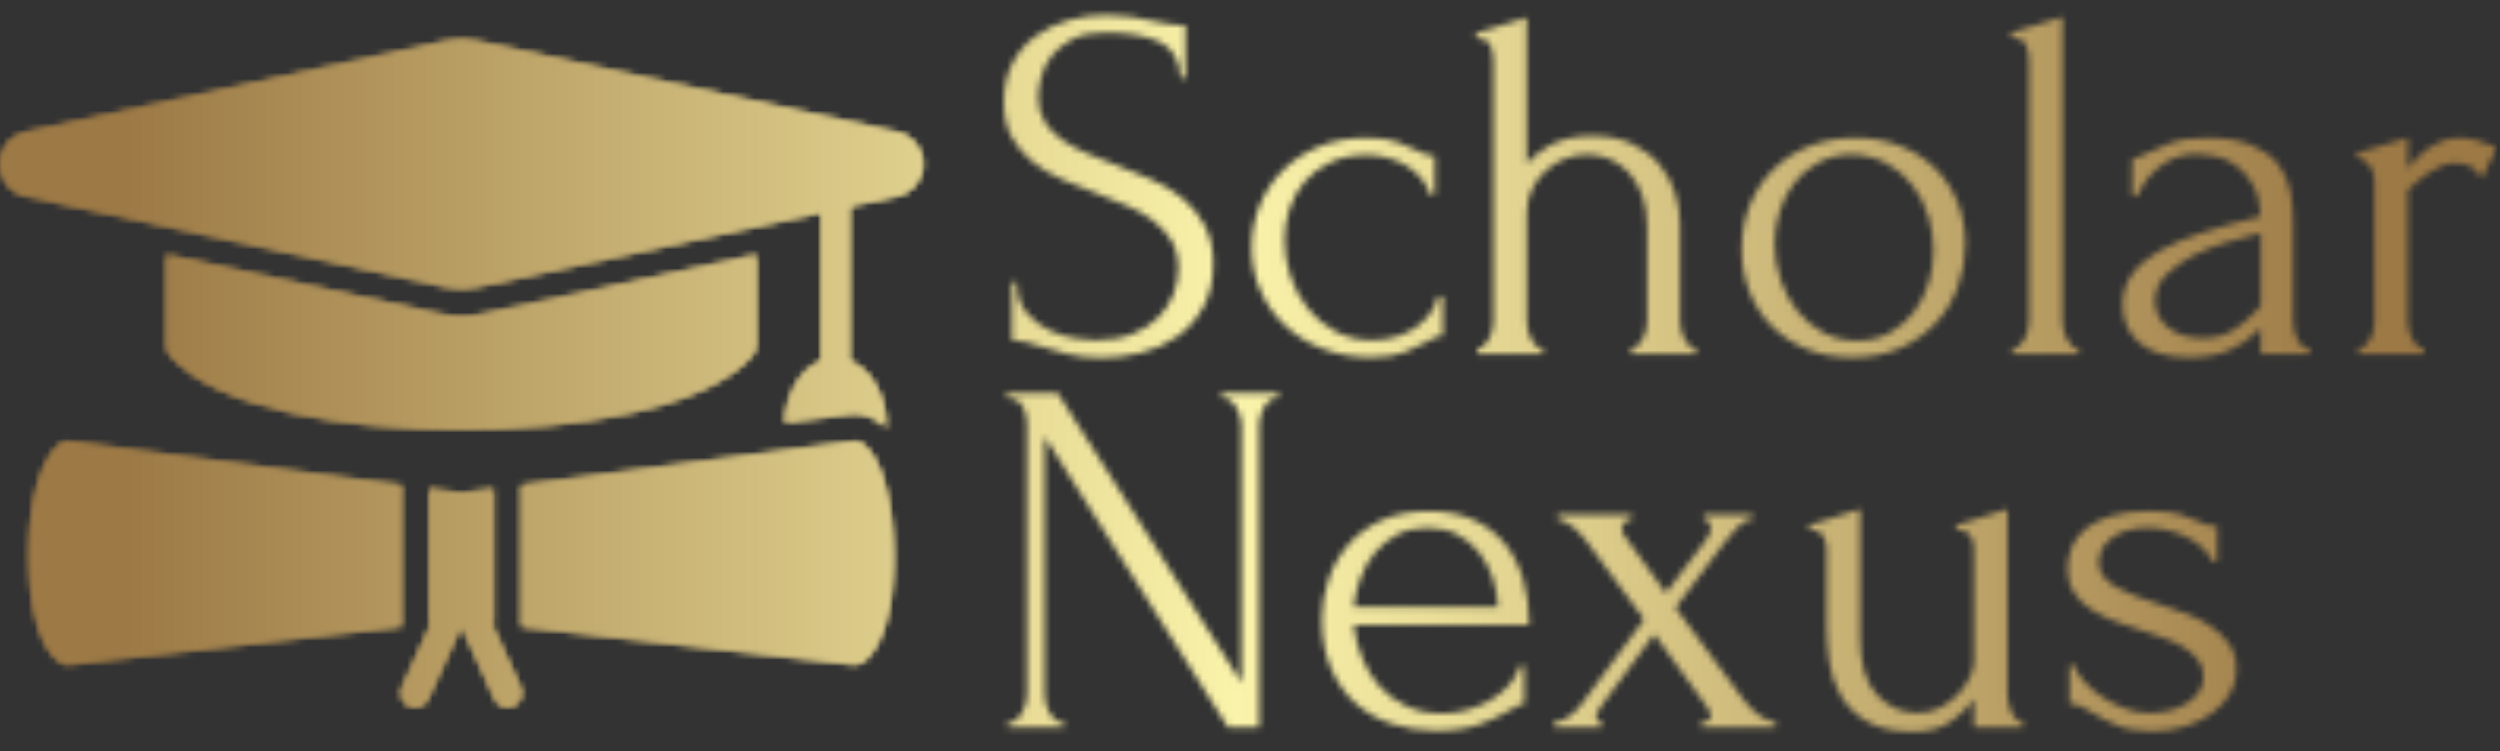 <svg xmlns="http://www.w3.org/2000/svg" version="1.1" xmlns:xlink="http://www.w3.org/1999/xlink" xmlns:svgjs="http://svgjs.dev/svgjs" width="2000" height="601" viewBox="0 0 2000 601"><rect x="0" y="0" width="2000" height="601" fill="#333333" stroke="none"/><g transform="matrix(1,0,0,1,-1.212,-1.864)"><svg viewBox="0 0 396 119" data-background-color="#113826" preserveAspectRatio="xMidYMid meet" height="601" width="2000" xmlns="http://www.w3.org/2000/svg" xmlns:xlink="http://www.w3.org/1999/xlink"><g id="tight-bounds" transform="matrix(1,0,0,1,0.24,0.369)"><svg viewBox="0 0 395.52 118.262" height="118.262" width="395.52"><g><svg viewBox="0 0 661.397 197.76" height="118.262" width="395.52"><g transform="matrix(1,0,0,1,265.877,0)"><svg viewBox="0 0 395.52 197.76" height="197.76" width="395.52"><g id="textblocktransform"><svg viewBox="0 0 395.52 197.76" height="197.76" width="395.52" id="textblock"><g><svg viewBox="0 0 395.52 197.76" height="197.76" width="395.52"><g transform="matrix(1,0,0,1,0,0)"><svg width="395.52" viewBox="1.8 -33.5 147.6 70.85" height="197.76" data-palette-color="url(#2df98378-b253-417b-877a-26c025caf901)"><svg></svg><svg></svg><g class="wordmark-text-0" data-fill-palette-color="primary" id="text-0"></g></svg></g></svg></g></svg></g></svg></g><g transform="matrix(1,0,0,1,0,10.477)"><svg viewBox="0 0 244.431 176.806" height="176.806" width="244.431"><g><svg xmlns="http://www.w3.org/2000/svg" xmlns:xlink="http://www.w3.org/1999/xlink" version="1.1" x="0" y="0" viewBox="1.09 10.195 65.82 47.61" enable-background="new 0 0 68 68" xml:space="preserve" height="176.806" width="244.431" class="icon-icon-0" data-fill-palette-color="accent" id="icon-0"></svg></g></svg></g></svg></g><defs></defs><mask id="5a6dc74b-1170-4a07-a9cc-f2def24f83ee"><g id="SvgjsG2146"><svg viewBox="0 0 395.52 118.262" height="118.262" width="395.52"><g><svg viewBox="0 0 661.397 197.76" height="118.262" width="395.52"><g transform="matrix(1,0,0,1,265.877,0)"><svg viewBox="0 0 395.52 197.76" height="197.76" width="395.52"><g id="SvgjsG2145"><svg viewBox="0 0 395.52 197.76" height="197.76" width="395.52" id="SvgjsSvg2144"><g><svg viewBox="0 0 395.52 197.76" height="197.76" width="395.52"><g transform="matrix(1,0,0,1,0,0)"><svg width="395.52" viewBox="1.8 -33.5 147.6 70.85" height="197.76" data-palette-color="url(#2df98378-b253-417b-877a-26c025caf901)"><svg></svg><svg></svg><g class="wordmark-text-0" data-fill-palette-color="primary" id="SvgjsG2143"><path d="M22.5-8.85v0c0 1.667-0.333 3.09-1 4.27-0.667 1.187-1.523 2.147-2.57 2.88-1.053 0.733-2.237 1.267-3.55 1.6-1.32 0.333-2.63 0.5-3.93 0.5v0c-1.333 0-2.483-0.133-3.45-0.4-0.967-0.267-1.85-0.517-2.65-0.75v0c-0.533-0.167-1.017-0.31-1.45-0.43-0.433-0.113-0.867-0.17-1.3-0.17v0-5.7h0.5c0 1.267 0.327 2.273 0.98 3.02 0.647 0.753 1.403 1.33 2.27 1.73 0.867 0.4 1.733 0.657 2.6 0.77 0.867 0.12 1.5 0.18 1.9 0.18v0c1.433 0 2.667-0.21 3.7-0.63 1.033-0.413 1.883-0.963 2.55-1.65 0.667-0.68 1.157-1.437 1.47-2.27 0.32-0.833 0.48-1.683 0.48-2.55v0c0-1.1-0.233-2.027-0.7-2.78-0.467-0.747-1.073-1.403-1.82-1.97-0.753-0.567-1.613-1.05-2.58-1.45-0.967-0.4-1.95-0.8-2.95-1.2v0c-1.133-0.433-2.25-0.883-3.35-1.35-1.1-0.467-2.083-1.043-2.95-1.73-0.867-0.68-1.567-1.497-2.1-2.45-0.533-0.947-0.8-2.12-0.8-3.52v0c0-1.467 0.283-2.743 0.85-3.83 0.567-1.08 1.327-1.97 2.28-2.67 0.947-0.7 2.03-1.227 3.25-1.58 1.213-0.347 2.453-0.52 3.72-0.52v0c0.867 0 1.683 0.057 2.45 0.17 0.767 0.12 1.5 0.263 2.2 0.43v0c0.567 0.133 1.117 0.24 1.65 0.32 0.533 0.087 1.05 0.13 1.55 0.13v0 5.15h-0.5c-0.067-1.733-0.75-2.91-2.05-3.53-1.3-0.613-3.1-0.92-5.4-0.92v0c-1.333 0-2.423 0.223-3.27 0.67-0.853 0.453-1.53 1.003-2.03 1.65-0.5 0.653-0.84 1.353-1.02 2.1-0.187 0.753-0.28 1.413-0.28 1.98v0c0 0.933 0.21 1.733 0.63 2.4 0.413 0.667 0.97 1.25 1.67 1.75 0.7 0.5 1.51 0.95 2.43 1.35 0.913 0.4 1.87 0.783 2.87 1.15v0c1.133 0.433 2.283 0.9 3.45 1.4 1.167 0.5 2.21 1.117 3.13 1.85 0.913 0.733 1.663 1.633 2.25 2.7 0.58 1.067 0.87 2.367 0.87 3.9zM45.2-5.7v3.9c-0.267 0-0.517 0.057-0.75 0.17-0.233 0.12-0.5 0.263-0.8 0.43v0c-0.567 0.333-1.283 0.673-2.15 1.02-0.867 0.353-2 0.53-3.4 0.53v0c-1.7 0-3.273-0.277-4.72-0.83-1.453-0.547-2.703-1.313-3.75-2.3-1.053-0.98-1.87-2.13-2.45-3.45-0.587-1.313-0.88-2.737-0.88-4.27v0c0-1.433 0.257-2.8 0.77-4.1 0.52-1.3 1.263-2.45 2.23-3.45 0.967-1 2.16-1.8 3.58-2.4 1.413-0.6 3.02-0.9 4.82-0.9v0c1.233 0 2.233 0.14 3 0.42 0.767 0.287 1.417 0.563 1.95 0.83v0c0.3 0.167 0.593 0.3 0.88 0.4 0.28 0.1 0.57 0.15 0.87 0.15v0 3.8h-0.5c-0.167-0.633-0.467-1.193-0.9-1.68-0.433-0.48-0.933-0.887-1.5-1.22-0.567-0.333-1.183-0.583-1.85-0.75-0.667-0.167-1.317-0.25-1.95-0.25v0c-1.367 0-2.567 0.24-3.6 0.72-1.033 0.487-1.883 1.12-2.55 1.9-0.667 0.787-1.167 1.68-1.5 2.68-0.333 1-0.5 2.033-0.5 3.1v0c0 1.233 0.2 2.44 0.6 3.62 0.4 1.187 0.977 2.247 1.73 3.18 0.747 0.933 1.653 1.683 2.72 2.25 1.067 0.567 2.267 0.85 3.6 0.85v0c0.933 0 1.793-0.133 2.58-0.4 0.78-0.267 1.447-0.617 2-1.05 0.547-0.433 0.987-0.91 1.32-1.43 0.333-0.513 0.533-1.003 0.6-1.47v0zM68.65-12.9v9.65c0 0.267 0.033 0.557 0.1 0.87 0.067 0.32 0.177 0.613 0.33 0.88 0.147 0.267 0.313 0.5 0.5 0.7 0.18 0.2 0.403 0.3 0.67 0.3v0 0.5h-6.45v-0.5c0.233 0 0.45-0.1 0.65-0.3 0.2-0.2 0.373-0.433 0.52-0.7 0.153-0.267 0.263-0.56 0.33-0.88 0.067-0.313 0.1-0.603 0.1-0.87v0-9.3c0-1.2-0.167-2.25-0.5-3.15-0.333-0.9-0.783-1.65-1.35-2.25-0.567-0.6-1.207-1.043-1.92-1.33-0.72-0.28-1.447-0.42-2.18-0.42v0c-0.733 0-1.46 0.14-2.18 0.42-0.713 0.287-1.343 0.68-1.89 1.18-0.553 0.5-1.007 1.107-1.36 1.82-0.347 0.72-0.52 1.513-0.52 2.38v0 10.65c0 0.267 0.033 0.557 0.1 0.87 0.067 0.32 0.173 0.613 0.32 0.88 0.153 0.267 0.32 0.5 0.5 0.7 0.187 0.2 0.413 0.3 0.68 0.3v0 0.5h-6.5v-0.5c0.233 0 0.45-0.1 0.65-0.3 0.2-0.2 0.373-0.433 0.52-0.7 0.153-0.267 0.263-0.56 0.33-0.88 0.067-0.313 0.1-0.603 0.1-0.87v0-25.55c0-0.567-0.083-1.1-0.25-1.6-0.167-0.5-0.65-0.767-1.45-0.8v0-0.5l5-1.55v14.45c0.233-0.267 0.533-0.56 0.9-0.88 0.367-0.313 0.807-0.613 1.32-0.9 0.52-0.28 1.12-0.513 1.8-0.7 0.687-0.18 1.497-0.27 2.43-0.27v0c1.567 0 2.9 0.267 4 0.8 1.1 0.533 2 1.223 2.7 2.07 0.7 0.853 1.207 1.787 1.52 2.8 0.32 1.02 0.48 2.013 0.48 2.98zM85.65 0.35v0c-1.667 0-3.167-0.277-4.5-0.83-1.333-0.547-2.473-1.297-3.42-2.25-0.953-0.947-1.687-2.07-2.2-3.37-0.52-1.3-0.78-2.717-0.78-4.25v0c0-1.633 0.283-3.127 0.85-4.48 0.567-1.347 1.35-2.503 2.35-3.47 1-0.967 2.183-1.717 3.55-2.25 1.367-0.533 2.85-0.8 4.45-0.8v0c1.6 0 3.067 0.257 4.4 0.77 1.333 0.52 2.483 1.247 3.45 2.18 0.967 0.933 1.717 2.04 2.25 3.32 0.533 1.287 0.8 2.697 0.8 4.23v0c0 1.433-0.24 2.823-0.72 4.17-0.487 1.353-1.203 2.547-2.15 3.58-0.953 1.033-2.12 1.867-3.5 2.5-1.387 0.633-2.997 0.95-4.83 0.95zM85.35-19.7v0c-1.2 0.067-2.257 0.36-3.17 0.88-0.92 0.513-1.687 1.18-2.3 2-0.62 0.813-1.087 1.737-1.4 2.77-0.32 1.033-0.48 2.083-0.48 3.15v0c0 1.233 0.193 2.423 0.58 3.57 0.38 1.153 0.93 2.18 1.65 3.08 0.713 0.9 1.57 1.617 2.57 2.15 1 0.533 2.117 0.8 3.35 0.8v0c1.233 0 2.327-0.267 3.28-0.8 0.947-0.533 1.737-1.223 2.37-2.07 0.633-0.853 1.11-1.813 1.43-2.88 0.313-1.067 0.47-2.133 0.47-3.2v0c0-1.1-0.167-2.21-0.5-3.33-0.333-1.113-0.85-2.13-1.55-3.05-0.7-0.913-1.573-1.653-2.62-2.22-1.053-0.567-2.28-0.85-3.68-0.85zM108.05 0h-6.55v-0.5c0.267 0 0.5-0.1 0.7-0.3 0.2-0.2 0.377-0.433 0.53-0.7 0.147-0.267 0.253-0.56 0.32-0.88 0.067-0.313 0.1-0.603 0.1-0.87v0-25.6c0-0.567-0.083-1.1-0.25-1.6-0.167-0.5-0.667-0.767-1.5-0.8v0-0.5l5.05-1.55v30.05c0 0.267 0.033 0.557 0.1 0.87 0.067 0.32 0.177 0.613 0.33 0.88 0.147 0.267 0.313 0.5 0.5 0.7 0.18 0.2 0.403 0.3 0.67 0.3v0zM130.9 0h-4.85v-2.55l-0.25 0.25c-0.833 0.833-1.79 1.483-2.87 1.95-1.087 0.467-2.397 0.7-3.93 0.7v0c-1.167 0-2.167-0.133-3-0.4-0.833-0.267-1.517-0.643-2.05-1.13-0.533-0.48-0.923-1.037-1.17-1.67-0.253-0.633-0.38-1.3-0.38-2v0c0-1.133 0.31-2.133 0.93-3 0.613-0.867 1.503-1.633 2.67-2.3 1.167-0.667 2.593-1.277 4.28-1.83 1.68-0.547 3.603-1.087 5.77-1.62v0c-0.067-1.3-0.333-2.35-0.8-3.15-0.467-0.8-1.017-1.427-1.65-1.88-0.633-0.447-1.3-0.747-2-0.9-0.7-0.147-1.3-0.22-1.8-0.22v0c-0.867 0-1.623 0.133-2.27 0.4-0.653 0.267-1.22 0.61-1.7 1.03-0.487 0.413-0.897 0.86-1.23 1.34-0.333 0.487-0.6 0.947-0.8 1.38v0h-0.45v-3.65c0.267-0.033 0.517-0.117 0.75-0.25 0.233-0.133 0.517-0.267 0.85-0.4v0c0.5-0.2 1.183-0.493 2.05-0.88 0.867-0.38 2.083-0.57 3.65-0.57v0c1.833 0 3.317 0.233 4.45 0.7 1.133 0.467 2.01 1.083 2.63 1.85 0.613 0.767 1.02 1.64 1.22 2.62 0.2 0.987 0.3 1.997 0.3 3.03v0 9.9c0 0.667 0.15 1.29 0.45 1.87 0.3 0.587 0.7 0.88 1.2 0.88v0zM125.5-4.15l0.55-0.6v-7.15l-0.5 0.1c-0.8 0.2-1.773 0.467-2.92 0.8-1.153 0.333-2.247 0.767-3.28 1.3-1.033 0.533-1.917 1.167-2.65 1.9-0.733 0.733-1.1 1.583-1.1 2.55v0c0 1.067 0.433 1.95 1.3 2.65 0.867 0.7 2 1.05 3.4 1.05v0c1.1 0 2.067-0.24 2.9-0.72 0.833-0.487 1.6-1.113 2.3-1.88zM149.4-20.4l-1.5 3.05c-0.4-0.667-0.817-1.083-1.25-1.25-0.433-0.167-0.933-0.25-1.5-0.25v0c-0.367 0-0.757 0.083-1.17 0.25-0.42 0.167-0.83 0.383-1.23 0.65-0.4 0.267-0.79 0.56-1.17 0.88-0.387 0.313-0.713 0.603-0.98 0.87v0 13c0 0.267 0.033 0.55 0.1 0.85 0.067 0.3 0.177 0.59 0.33 0.87 0.147 0.287 0.313 0.52 0.5 0.7 0.18 0.187 0.403 0.28 0.67 0.28v0 0.5h-6.5v-0.5c0.233 0 0.45-0.093 0.65-0.28 0.2-0.18 0.377-0.413 0.53-0.7 0.147-0.28 0.253-0.57 0.32-0.87 0.067-0.3 0.1-0.583 0.1-0.85v0-13.95c0-0.467-0.15-0.933-0.45-1.4-0.3-0.467-0.733-0.767-1.3-0.9v0-0.4l5.05-1.5v3c0.3-0.367 0.617-0.727 0.95-1.08 0.333-0.347 0.71-0.663 1.13-0.95 0.413-0.28 0.87-0.513 1.37-0.7 0.5-0.18 1.083-0.27 1.75-0.27v0c0.467 0 1.067 0.1 1.8 0.3 0.733 0.2 1.333 0.417 1.8 0.65z" fill="white" fill-rule="nonzero" stroke="none" stroke-width="1" stroke-linecap="butt" stroke-linejoin="miter" stroke-miterlimit="10" stroke-dasharray="" stroke-dashoffset="0" font-family="none" font-weight="none" font-size="none" text-anchor="none" style="mix-blend-mode: normal" opacity="1"></path><path transform="translate(0,36.9)" d="M7.5-0.5v0h0.25v0.5h-5.55v-0.5h0.25c0.233 0 0.46-0.1 0.68-0.3 0.213-0.2 0.387-0.433 0.52-0.7 0.133-0.267 0.243-0.56 0.33-0.88 0.08-0.313 0.12-0.603 0.12-0.87v0-26.65c0-0.233-0.023-0.5-0.07-0.8-0.053-0.3-0.147-0.583-0.28-0.85-0.133-0.267-0.317-0.493-0.55-0.68-0.233-0.18-0.517-0.27-0.85-0.27v0h-0.25v-0.5h5.05l18.15 28.6v-25.5c0-0.233-0.04-0.5-0.12-0.8-0.087-0.3-0.203-0.583-0.35-0.85-0.153-0.267-0.33-0.493-0.53-0.68-0.2-0.18-0.433-0.27-0.7-0.27v0h-0.25v-0.5h5.6v0.5h-0.25c-0.267 0-0.5 0.09-0.7 0.27-0.2 0.187-0.373 0.413-0.52 0.68-0.153 0.267-0.263 0.55-0.33 0.85-0.067 0.3-0.1 0.567-0.1 0.8v0 29.9h-3.1l-18.1-28.7v25.45c0 0.267 0.033 0.557 0.1 0.87 0.067 0.32 0.177 0.613 0.33 0.88 0.147 0.267 0.32 0.5 0.52 0.7 0.2 0.2 0.433 0.3 0.7 0.3zM53.75-10.1h-17.35c0.133 1.167 0.417 2.273 0.85 3.32 0.433 1.053 1.01 1.98 1.73 2.78 0.713 0.8 1.587 1.44 2.62 1.92 1.033 0.487 2.233 0.73 3.6 0.73v0c0.733 0 1.51-0.11 2.33-0.33 0.813-0.213 1.57-0.52 2.27-0.92 0.7-0.4 1.327-0.893 1.88-1.48 0.547-0.58 0.92-1.237 1.12-1.97v0h0.45v3.75c-0.2 0-0.423 0.067-0.67 0.2-0.253 0.133-0.547 0.3-0.88 0.5v0c-0.667 0.4-1.567 0.823-2.7 1.27-1.133 0.453-2.633 0.68-4.5 0.68v0c-1.5 0-2.923-0.217-4.27-0.65-1.353-0.433-2.547-1.1-3.58-2-1.033-0.9-1.857-2.05-2.47-3.45-0.62-1.4-0.93-3.067-0.93-5v0c0-1.233 0.21-2.483 0.63-3.75 0.413-1.267 1.047-2.41 1.9-3.43 0.847-1.013 1.937-1.837 3.27-2.47 1.333-0.633 2.933-0.95 4.8-0.95v0c1.667 0 3.127 0.283 4.38 0.85 1.247 0.567 2.28 1.35 3.1 2.35 0.813 1 1.42 2.183 1.82 3.55 0.4 1.367 0.6 2.867 0.6 4.5zM43.65-19.7v0c-1.167 0-2.173 0.233-3.02 0.7-0.853 0.467-1.58 1.067-2.18 1.8-0.6 0.733-1.067 1.567-1.4 2.5-0.333 0.933-0.55 1.867-0.65 2.8v0h14.25c-0.033-0.967-0.207-1.917-0.52-2.85-0.32-0.933-0.763-1.767-1.33-2.5-0.567-0.733-1.283-1.327-2.15-1.78-0.867-0.447-1.867-0.67-3-0.67zM70.75 0v-0.5c0.633 0 0.95-0.233 0.95-0.7v0c0-0.167-0.2-0.533-0.6-1.1v0l-5-6.9-5.2 7.05c-0.1 0.133-0.217 0.317-0.35 0.55-0.133 0.233-0.2 0.433-0.2 0.6v0c0 0.333 0.183 0.5 0.55 0.5v0 0.5h-4.7v-0.5c0.467 0 0.967-0.19 1.5-0.57 0.533-0.387 0.983-0.847 1.35-1.38v0l6.05-8.2-5.6-7.6c-0.167-0.2-0.357-0.433-0.57-0.7-0.22-0.267-0.47-0.517-0.75-0.75-0.287-0.233-0.57-0.427-0.85-0.58-0.287-0.147-0.547-0.22-0.78-0.22v0-0.5h7.3v0.5c-0.2 0-0.407 0.067-0.62 0.2-0.22 0.133-0.33 0.383-0.33 0.75v0c0 0.233 0.1 0.467 0.3 0.7v0l4.05 5.6 3.85-5.1c0.267-0.333 0.433-0.6 0.5-0.8 0.067-0.2 0.1-0.383 0.1-0.55v0c0-0.2-0.057-0.383-0.17-0.55-0.12-0.167-0.297-0.25-0.53-0.25v0-0.5h4.8v0.5c-0.533 0-1.033 0.257-1.5 0.77-0.467 0.52-0.883 1.013-1.25 1.48v0l-4.85 6.45 6.7 9.05c0.433 0.6 0.95 1.123 1.55 1.57 0.6 0.453 1.15 0.68 1.65 0.68v0 0.5zM101-21.55v18.3c0 0.233 0.033 0.507 0.1 0.82 0.067 0.32 0.16 0.62 0.28 0.9 0.113 0.287 0.27 0.53 0.47 0.73 0.2 0.2 0.433 0.3 0.7 0.3v0 0.5h-4.85v-2.75c-0.5 0.733-1.233 1.45-2.2 2.15-0.967 0.7-2.217 1.05-3.75 1.05v0c-1.933 0-3.467-0.333-4.6-1-1.133-0.667-2-1.517-2.6-2.55-0.6-1.033-0.983-2.16-1.15-3.38-0.167-1.213-0.25-2.353-0.25-3.42v0-7.15c0-0.3-0.007-0.593-0.02-0.88-0.02-0.28-0.09-0.537-0.21-0.77-0.113-0.233-0.287-0.427-0.52-0.58-0.233-0.147-0.567-0.22-1-0.22v0-0.45l5.05-1.6v12.75c0 2.533 0.55 4.4 1.65 5.6 1.1 1.2 2.45 1.8 4.05 1.8v0c0.867 0 1.643-0.193 2.33-0.58 0.68-0.38 1.263-0.837 1.75-1.37 0.48-0.533 0.847-1.083 1.1-1.65 0.247-0.567 0.37-1.033 0.37-1.4v0-10.65c0-0.3-0.007-0.593-0.02-0.88-0.02-0.28-0.087-0.537-0.2-0.77-0.12-0.233-0.297-0.427-0.53-0.58-0.233-0.147-0.567-0.22-1-0.22v0-0.45zM123.65-5.7v0c0 0.867-0.217 1.667-0.65 2.4-0.433 0.733-1.023 1.373-1.77 1.92-0.753 0.553-1.63 0.987-2.63 1.3-1 0.32-2.083 0.48-3.25 0.48v0c-1.433 0-2.6-0.193-3.5-0.58-0.9-0.38-1.667-0.77-2.3-1.17v0c-0.433-0.267-0.833-0.49-1.2-0.67-0.367-0.187-0.767-0.28-1.2-0.28v0-3.8h0.5c0.1 0.467 0.393 0.973 0.88 1.52 0.48 0.553 1.063 1.063 1.75 1.53 0.68 0.467 1.43 0.857 2.25 1.17 0.813 0.32 1.637 0.48 2.47 0.48v0c0.6 0 1.217-0.067 1.85-0.2 0.633-0.133 1.21-0.35 1.73-0.65 0.513-0.3 0.947-0.677 1.3-1.13 0.347-0.447 0.52-0.987 0.52-1.62v0c0-0.633-0.183-1.183-0.55-1.65-0.367-0.467-0.833-0.877-1.4-1.23-0.567-0.347-1.217-0.653-1.95-0.92-0.733-0.267-1.467-0.517-2.2-0.75v0c-0.867-0.267-1.74-0.567-2.62-0.9-0.887-0.333-1.68-0.727-2.38-1.18-0.7-0.447-1.267-0.997-1.7-1.65-0.433-0.647-0.65-1.42-0.65-2.32v0c0-0.767 0.143-1.5 0.43-2.2 0.28-0.7 0.747-1.31 1.4-1.83 0.647-0.513 1.487-0.93 2.52-1.25 1.033-0.313 2.283-0.47 3.75-0.47v0c1.3 0 2.31 0.107 3.03 0.32 0.713 0.22 1.303 0.447 1.77 0.68v0c0.3 0.167 0.6 0.29 0.9 0.37 0.3 0.087 0.633 0.13 1 0.13v0 3.5h-0.4c-0.6-1.1-1.517-1.933-2.75-2.5-1.233-0.567-2.5-0.85-3.8-0.85v0c-0.833 0-1.55 0.107-2.15 0.32-0.6 0.22-1.09 0.49-1.47 0.81-0.387 0.313-0.67 0.67-0.85 1.07-0.187 0.4-0.28 0.8-0.28 1.2v0c0 0.567 0.16 1.05 0.48 1.45 0.313 0.4 0.747 0.75 1.3 1.05 0.547 0.3 1.163 0.583 1.85 0.85 0.68 0.267 1.403 0.517 2.17 0.75v0c0.933 0.3 1.867 0.623 2.8 0.97 0.933 0.353 1.767 0.78 2.5 1.28 0.733 0.5 1.333 1.09 1.8 1.77 0.467 0.687 0.7 1.513 0.7 2.48z" fill="white" fill-rule="nonzero" stroke="none" stroke-width="1" stroke-linecap="butt" stroke-linejoin="miter" stroke-miterlimit="10" stroke-dasharray="" stroke-dashoffset="0" font-family="none" font-weight="none" font-size="none" text-anchor="none" style="mix-blend-mode: normal" opacity="1"></path></g></svg></g></svg></g></svg></g></svg></g><g transform="matrix(1,0,0,1,0,10.477)"><svg viewBox="0 0 244.431 176.806" height="176.806" width="244.431"><g><svg xmlns="http://www.w3.org/2000/svg" xmlns:xlink="http://www.w3.org/1999/xlink" version="1.1" x="0" y="0" viewBox="1.09 10.195 65.82 47.61" enable-background="new 0 0 68 68" xml:space="preserve" height="176.806" width="244.431" class="icon-icon-0" data-fill-palette-color="accent" id="SvgjsSvg2142"><g fill="black"><g fill="black"><path d="M55.02 25.564V32.024C55.02 32.254 54.93 32.484 54.78 32.664 51.46 36.604 41.87 38.004 34 38.004 26.12 38.004 16.53 36.604 13.2 32.664 13.05 32.484 12.97 32.254 12.97 32.024V25.564L32.49 29.784C32.95 29.904 33.44 29.954 34 29.954 34.54 29.954 35.05 29.904 35.47 29.794z" fill="black"></path></g><path d="M66.91 19.074C66.91 20.194 66.17 21.104 65.08 21.344L61.68 22.084V33.124C63.2 33.704 64.29 35.594 64.3 37.894L64.06 37.654C63.5 37.154 62.79 36.874 62.05 36.874 61.91 36.874 61.77 36.884 61.65 36.904L57.07 37.504C57.2 35.384 58.25 33.664 59.68 33.124V22.514L35.05 27.844C34.71 27.924 34.35 27.954 34 27.954 33.64 27.954 33.29 27.924 32.96 27.844L2.91 21.344C1.82 21.104 1.09 20.194 1.09 19.074 1.09 17.964 1.82 17.054 2.91 16.814L32.96 10.304C33.63 10.164 34.36 10.154 35.05 10.304L65.08 16.814C66.17 17.054 66.91 17.964 66.91 19.074" fill="black"></path><g fill="black"><path d="M36.122 51.816L36.28 51.834V42.254L33.99 42.554 31.71 42.254V51.834L31.874 51.816 29.79 56.389A1 1 0 0 0 31.61 57.22L33.997 51.978 36.384 57.218A1 1 0 0 0 38.204 56.388z" fill="black"></path><path d="M29.71 41.994L6.09 38.884A0.98 0.98 0 0 0 5.29 39.134C3.55 40.694 3 44.944 3.22 48.454 3.33 50.264 3.77 53.464 5.39 54.584 5.56 54.704 5.76 54.764 5.96 54.764 6 54.764 6.04 54.764 6.07 54.754L29.71 52.064z" fill="black"></path><path d="M63.48 40.104C63.24 39.694 62.98 39.384 62.71 39.134A0.98 0.98 0 0 0 61.91 38.884L38.28 41.994V52.064L61.93 54.754C62.17 54.784 62.41 54.724 62.61 54.584 65.48 52.584 65.31 43.314 63.48 40.104" fill="black"></path></g></g></svg></g></svg></g></svg></g><defs><mask></mask></defs></svg><rect width="395.52" height="118.262" fill="black" stroke="none" visibility="hidden"></rect></g></mask><linearGradient x1="0.054" x2="0.941" y1="0.5" y2="0.5" id="2df98378-b253-417b-877a-26c025caf901"><stop stop-color="#9c7945" offset="0"></stop><stop stop-color="#faf3aa" offset="0.498"></stop><stop stop-color="#9c7945" offset="1"></stop></linearGradient><rect width="395.52" height="118.262" fill="url(#2df98378-b253-417b-877a-26c025caf901)" mask="url(#5a6dc74b-1170-4a07-a9cc-f2def24f83ee)" data-fill-palette-color="primary"></rect><mask id="724fbecb-4a40-4ea3-ae82-48e414a7413b"><g id="SvgjsG2167"><svg viewBox="0 0 395.52 118.262" height="118.262" width="395.52"><g><svg viewBox="0 0 661.397 197.76" height="118.262" width="395.52"><g transform="matrix(1,0,0,1,265.877,0)"><svg viewBox="0 0 395.52 197.76" height="197.76" width="395.52"><g id="SvgjsG2166"><svg viewBox="0 0 395.52 197.76" height="197.76" width="395.52" id="SvgjsSvg2165"><g><svg viewBox="0 0 395.52 197.76" height="197.76" width="395.52"><g transform="matrix(1,0,0,1,0,0)"><svg width="395.52" viewBox="1.8 -33.5 147.6 70.85" height="197.76" data-palette-color="url(#2df98378-b253-417b-877a-26c025caf901)"><svg></svg><svg></svg><g class="wordmark-text-0" data-fill-palette-color="primary" id="SvgjsG2164"></g></svg></g></svg></g></svg></g></svg></g><g transform="matrix(1,0,0,1,0,10.477)"><svg viewBox="0 0 244.431 176.806" height="176.806" width="244.431"><g><svg xmlns="http://www.w3.org/2000/svg" xmlns:xlink="http://www.w3.org/1999/xlink" version="1.1" x="0" y="0" viewBox="1.09 10.195 65.82 47.61" enable-background="new 0 0 68 68" xml:space="preserve" height="176.806" width="244.431" class="icon-icon-0" data-fill-palette-color="accent" id="SvgjsSvg2163"><g fill="white"><g fill="white"><path d="M55.02 25.564V32.024C55.02 32.254 54.93 32.484 54.78 32.664 51.46 36.604 41.87 38.004 34 38.004 26.12 38.004 16.53 36.604 13.2 32.664 13.05 32.484 12.97 32.254 12.97 32.024V25.564L32.49 29.784C32.95 29.904 33.44 29.954 34 29.954 34.54 29.954 35.05 29.904 35.47 29.794z" fill="white"></path></g><path d="M66.91 19.074C66.91 20.194 66.17 21.104 65.08 21.344L61.68 22.084V33.124C63.2 33.704 64.29 35.594 64.3 37.894L64.06 37.654C63.5 37.154 62.79 36.874 62.05 36.874 61.91 36.874 61.77 36.884 61.65 36.904L57.07 37.504C57.2 35.384 58.25 33.664 59.68 33.124V22.514L35.05 27.844C34.71 27.924 34.35 27.954 34 27.954 33.64 27.954 33.29 27.924 32.96 27.844L2.91 21.344C1.82 21.104 1.09 20.194 1.09 19.074 1.09 17.964 1.82 17.054 2.91 16.814L32.96 10.304C33.63 10.164 34.36 10.154 35.05 10.304L65.08 16.814C66.17 17.054 66.91 17.964 66.91 19.074" fill="white"></path><g fill="white"><path d="M36.122 51.816L36.28 51.834V42.254L33.99 42.554 31.71 42.254V51.834L31.874 51.816 29.79 56.389A1 1 0 0 0 31.61 57.22L33.997 51.978 36.384 57.218A1 1 0 0 0 38.204 56.388z" fill="white"></path><path d="M29.71 41.994L6.09 38.884A0.98 0.98 0 0 0 5.29 39.134C3.55 40.694 3 44.944 3.22 48.454 3.33 50.264 3.77 53.464 5.39 54.584 5.56 54.704 5.76 54.764 5.96 54.764 6 54.764 6.04 54.764 6.07 54.754L29.71 52.064z" fill="white"></path><path d="M63.48 40.104C63.24 39.694 62.98 39.384 62.71 39.134A0.98 0.98 0 0 0 61.91 38.884L38.28 41.994V52.064L61.93 54.754C62.17 54.784 62.41 54.724 62.61 54.584 65.48 52.584 65.31 43.314 63.48 40.104" fill="white"></path></g></g></svg></g></svg></g></svg></g><defs><mask></mask></defs><mask><g id="SvgjsG2162"><svg viewBox="0 0 395.52 118.262" height="118.262" width="395.52"><g><svg viewBox="0 0 661.397 197.76" height="118.262" width="395.52"><g transform="matrix(1,0,0,1,265.877,0)"><svg viewBox="0 0 395.52 197.76" height="197.76" width="395.52"><g id="SvgjsG2161"><svg viewBox="0 0 395.52 197.76" height="197.76" width="395.52" id="SvgjsSvg2160"><g><svg viewBox="0 0 395.52 197.76" height="197.76" width="395.52"><g transform="matrix(1,0,0,1,0,0)"><svg width="395.52" viewBox="1.8 -33.5 147.6 70.85" height="197.76" data-palette-color="url(#2df98378-b253-417b-877a-26c025caf901)"><svg></svg><svg></svg><g class="wordmark-text-0" data-fill-palette-color="primary" id="SvgjsG2159"><path d="M22.5-8.85v0c0 1.667-0.333 3.09-1 4.27-0.667 1.187-1.523 2.147-2.57 2.88-1.053 0.733-2.237 1.267-3.55 1.6-1.32 0.333-2.63 0.5-3.93 0.5v0c-1.333 0-2.483-0.133-3.45-0.4-0.967-0.267-1.85-0.517-2.65-0.75v0c-0.533-0.167-1.017-0.31-1.45-0.43-0.433-0.113-0.867-0.17-1.3-0.17v0-5.7h0.5c0 1.267 0.327 2.273 0.98 3.02 0.647 0.753 1.403 1.33 2.27 1.73 0.867 0.4 1.733 0.657 2.6 0.77 0.867 0.12 1.5 0.18 1.9 0.18v0c1.433 0 2.667-0.21 3.7-0.63 1.033-0.413 1.883-0.963 2.55-1.65 0.667-0.68 1.157-1.437 1.47-2.27 0.32-0.833 0.48-1.683 0.48-2.55v0c0-1.1-0.233-2.027-0.7-2.78-0.467-0.747-1.073-1.403-1.82-1.97-0.753-0.567-1.613-1.05-2.58-1.45-0.967-0.4-1.95-0.8-2.95-1.2v0c-1.133-0.433-2.25-0.883-3.35-1.35-1.1-0.467-2.083-1.043-2.95-1.73-0.867-0.68-1.567-1.497-2.1-2.45-0.533-0.947-0.8-2.12-0.8-3.52v0c0-1.467 0.283-2.743 0.85-3.83 0.567-1.08 1.327-1.97 2.28-2.67 0.947-0.7 2.03-1.227 3.25-1.58 1.213-0.347 2.453-0.52 3.72-0.52v0c0.867 0 1.683 0.057 2.45 0.17 0.767 0.12 1.5 0.263 2.2 0.43v0c0.567 0.133 1.117 0.24 1.65 0.32 0.533 0.087 1.05 0.13 1.55 0.13v0 5.15h-0.5c-0.067-1.733-0.75-2.91-2.05-3.53-1.3-0.613-3.1-0.92-5.4-0.92v0c-1.333 0-2.423 0.223-3.27 0.67-0.853 0.453-1.53 1.003-2.03 1.65-0.5 0.653-0.84 1.353-1.02 2.1-0.187 0.753-0.28 1.413-0.28 1.98v0c0 0.933 0.21 1.733 0.63 2.4 0.413 0.667 0.97 1.25 1.67 1.75 0.7 0.5 1.51 0.95 2.43 1.35 0.913 0.4 1.87 0.783 2.87 1.15v0c1.133 0.433 2.283 0.9 3.45 1.4 1.167 0.5 2.21 1.117 3.13 1.85 0.913 0.733 1.663 1.633 2.25 2.7 0.58 1.067 0.87 2.367 0.87 3.9zM45.2-5.7v3.9c-0.267 0-0.517 0.057-0.75 0.17-0.233 0.12-0.5 0.263-0.8 0.43v0c-0.567 0.333-1.283 0.673-2.15 1.02-0.867 0.353-2 0.53-3.4 0.53v0c-1.7 0-3.273-0.277-4.72-0.83-1.453-0.547-2.703-1.313-3.75-2.3-1.053-0.98-1.87-2.13-2.45-3.45-0.587-1.313-0.88-2.737-0.88-4.27v0c0-1.433 0.257-2.8 0.77-4.1 0.52-1.3 1.263-2.45 2.23-3.45 0.967-1 2.16-1.8 3.58-2.4 1.413-0.6 3.02-0.9 4.82-0.9v0c1.233 0 2.233 0.14 3 0.42 0.767 0.287 1.417 0.563 1.95 0.83v0c0.3 0.167 0.593 0.3 0.88 0.4 0.28 0.1 0.57 0.15 0.87 0.15v0 3.8h-0.5c-0.167-0.633-0.467-1.193-0.9-1.68-0.433-0.48-0.933-0.887-1.5-1.22-0.567-0.333-1.183-0.583-1.85-0.75-0.667-0.167-1.317-0.25-1.95-0.25v0c-1.367 0-2.567 0.24-3.6 0.72-1.033 0.487-1.883 1.12-2.55 1.9-0.667 0.787-1.167 1.68-1.5 2.68-0.333 1-0.5 2.033-0.5 3.1v0c0 1.233 0.2 2.44 0.6 3.62 0.4 1.187 0.977 2.247 1.73 3.18 0.747 0.933 1.653 1.683 2.72 2.25 1.067 0.567 2.267 0.85 3.6 0.85v0c0.933 0 1.793-0.133 2.58-0.4 0.78-0.267 1.447-0.617 2-1.05 0.547-0.433 0.987-0.91 1.32-1.43 0.333-0.513 0.533-1.003 0.6-1.47v0zM68.65-12.9v9.65c0 0.267 0.033 0.557 0.1 0.87 0.067 0.32 0.177 0.613 0.33 0.88 0.147 0.267 0.313 0.5 0.5 0.7 0.18 0.2 0.403 0.3 0.67 0.3v0 0.5h-6.45v-0.5c0.233 0 0.45-0.1 0.65-0.3 0.2-0.2 0.373-0.433 0.52-0.7 0.153-0.267 0.263-0.56 0.33-0.88 0.067-0.313 0.1-0.603 0.1-0.87v0-9.3c0-1.2-0.167-2.25-0.5-3.15-0.333-0.9-0.783-1.65-1.35-2.25-0.567-0.6-1.207-1.043-1.92-1.33-0.72-0.28-1.447-0.42-2.18-0.42v0c-0.733 0-1.46 0.14-2.18 0.42-0.713 0.287-1.343 0.68-1.89 1.18-0.553 0.5-1.007 1.107-1.36 1.82-0.347 0.72-0.52 1.513-0.52 2.38v0 10.65c0 0.267 0.033 0.557 0.1 0.87 0.067 0.32 0.173 0.613 0.32 0.88 0.153 0.267 0.32 0.5 0.5 0.7 0.187 0.2 0.413 0.3 0.68 0.3v0 0.5h-6.5v-0.5c0.233 0 0.45-0.1 0.65-0.3 0.2-0.2 0.373-0.433 0.52-0.7 0.153-0.267 0.263-0.56 0.33-0.88 0.067-0.313 0.1-0.603 0.1-0.87v0-25.55c0-0.567-0.083-1.1-0.25-1.6-0.167-0.5-0.65-0.767-1.45-0.8v0-0.5l5-1.55v14.45c0.233-0.267 0.533-0.56 0.9-0.88 0.367-0.313 0.807-0.613 1.32-0.9 0.52-0.28 1.12-0.513 1.8-0.7 0.687-0.18 1.497-0.27 2.43-0.27v0c1.567 0 2.9 0.267 4 0.8 1.1 0.533 2 1.223 2.7 2.07 0.7 0.853 1.207 1.787 1.52 2.8 0.32 1.02 0.48 2.013 0.48 2.98zM85.65 0.35v0c-1.667 0-3.167-0.277-4.5-0.83-1.333-0.547-2.473-1.297-3.42-2.25-0.953-0.947-1.687-2.07-2.2-3.37-0.52-1.3-0.78-2.717-0.78-4.25v0c0-1.633 0.283-3.127 0.85-4.48 0.567-1.347 1.35-2.503 2.35-3.47 1-0.967 2.183-1.717 3.55-2.25 1.367-0.533 2.85-0.8 4.45-0.8v0c1.6 0 3.067 0.257 4.4 0.77 1.333 0.52 2.483 1.247 3.45 2.18 0.967 0.933 1.717 2.04 2.25 3.32 0.533 1.287 0.8 2.697 0.8 4.23v0c0 1.433-0.24 2.823-0.72 4.17-0.487 1.353-1.203 2.547-2.15 3.58-0.953 1.033-2.12 1.867-3.5 2.5-1.387 0.633-2.997 0.95-4.83 0.95zM85.35-19.7v0c-1.2 0.067-2.257 0.36-3.17 0.88-0.92 0.513-1.687 1.18-2.3 2-0.62 0.813-1.087 1.737-1.4 2.77-0.32 1.033-0.48 2.083-0.48 3.15v0c0 1.233 0.193 2.423 0.58 3.57 0.38 1.153 0.93 2.18 1.65 3.08 0.713 0.9 1.57 1.617 2.57 2.15 1 0.533 2.117 0.8 3.35 0.8v0c1.233 0 2.327-0.267 3.28-0.8 0.947-0.533 1.737-1.223 2.37-2.07 0.633-0.853 1.11-1.813 1.43-2.88 0.313-1.067 0.47-2.133 0.47-3.2v0c0-1.1-0.167-2.21-0.5-3.33-0.333-1.113-0.85-2.13-1.55-3.05-0.7-0.913-1.573-1.653-2.62-2.22-1.053-0.567-2.28-0.85-3.68-0.85zM108.05 0h-6.55v-0.5c0.267 0 0.5-0.1 0.7-0.3 0.2-0.2 0.377-0.433 0.53-0.7 0.147-0.267 0.253-0.56 0.32-0.88 0.067-0.313 0.1-0.603 0.1-0.87v0-25.6c0-0.567-0.083-1.1-0.25-1.6-0.167-0.5-0.667-0.767-1.5-0.8v0-0.5l5.05-1.55v30.05c0 0.267 0.033 0.557 0.1 0.87 0.067 0.32 0.177 0.613 0.33 0.88 0.147 0.267 0.313 0.5 0.5 0.7 0.18 0.2 0.403 0.3 0.67 0.3v0zM130.9 0h-4.85v-2.55l-0.25 0.25c-0.833 0.833-1.79 1.483-2.87 1.95-1.087 0.467-2.397 0.7-3.93 0.7v0c-1.167 0-2.167-0.133-3-0.4-0.833-0.267-1.517-0.643-2.05-1.13-0.533-0.48-0.923-1.037-1.17-1.67-0.253-0.633-0.38-1.3-0.38-2v0c0-1.133 0.31-2.133 0.93-3 0.613-0.867 1.503-1.633 2.67-2.3 1.167-0.667 2.593-1.277 4.28-1.83 1.68-0.547 3.603-1.087 5.77-1.62v0c-0.067-1.3-0.333-2.35-0.8-3.15-0.467-0.8-1.017-1.427-1.65-1.88-0.633-0.447-1.3-0.747-2-0.9-0.7-0.147-1.3-0.22-1.8-0.22v0c-0.867 0-1.623 0.133-2.27 0.4-0.653 0.267-1.22 0.61-1.7 1.03-0.487 0.413-0.897 0.86-1.23 1.34-0.333 0.487-0.6 0.947-0.8 1.38v0h-0.45v-3.65c0.267-0.033 0.517-0.117 0.75-0.25 0.233-0.133 0.517-0.267 0.85-0.4v0c0.5-0.2 1.183-0.493 2.05-0.88 0.867-0.38 2.083-0.57 3.65-0.57v0c1.833 0 3.317 0.233 4.45 0.7 1.133 0.467 2.01 1.083 2.63 1.85 0.613 0.767 1.02 1.64 1.22 2.62 0.2 0.987 0.3 1.997 0.3 3.03v0 9.9c0 0.667 0.15 1.29 0.45 1.87 0.3 0.587 0.7 0.88 1.2 0.88v0zM125.5-4.15l0.55-0.6v-7.15l-0.5 0.1c-0.8 0.2-1.773 0.467-2.92 0.8-1.153 0.333-2.247 0.767-3.28 1.3-1.033 0.533-1.917 1.167-2.65 1.9-0.733 0.733-1.1 1.583-1.1 2.55v0c0 1.067 0.433 1.95 1.3 2.65 0.867 0.7 2 1.05 3.4 1.05v0c1.1 0 2.067-0.24 2.9-0.72 0.833-0.487 1.6-1.113 2.3-1.88zM149.4-20.4l-1.5 3.05c-0.4-0.667-0.817-1.083-1.25-1.25-0.433-0.167-0.933-0.25-1.5-0.25v0c-0.367 0-0.757 0.083-1.17 0.25-0.42 0.167-0.83 0.383-1.23 0.65-0.4 0.267-0.79 0.56-1.17 0.88-0.387 0.313-0.713 0.603-0.98 0.87v0 13c0 0.267 0.033 0.55 0.1 0.85 0.067 0.3 0.177 0.59 0.33 0.87 0.147 0.287 0.313 0.52 0.5 0.7 0.18 0.187 0.403 0.28 0.67 0.28v0 0.5h-6.5v-0.5c0.233 0 0.45-0.093 0.65-0.28 0.2-0.18 0.377-0.413 0.53-0.7 0.147-0.28 0.253-0.57 0.32-0.87 0.067-0.3 0.1-0.583 0.1-0.85v0-13.95c0-0.467-0.15-0.933-0.45-1.4-0.3-0.467-0.733-0.767-1.3-0.9v0-0.4l5.05-1.5v3c0.3-0.367 0.617-0.727 0.95-1.08 0.333-0.347 0.71-0.663 1.13-0.95 0.413-0.28 0.87-0.513 1.37-0.7 0.5-0.18 1.083-0.27 1.75-0.27v0c0.467 0 1.067 0.1 1.8 0.3 0.733 0.2 1.333 0.417 1.8 0.65z" fill="black" fill-rule="nonzero" stroke="none" stroke-width="1" stroke-linecap="butt" stroke-linejoin="miter" stroke-miterlimit="10" stroke-dasharray="" stroke-dashoffset="0" font-family="none" font-weight="none" font-size="none" text-anchor="none" style="mix-blend-mode: normal" opacity="1"></path><path transform="translate(0,36.9)" d="M7.5-0.5v0h0.25v0.5h-5.55v-0.5h0.25c0.233 0 0.46-0.1 0.68-0.3 0.213-0.2 0.387-0.433 0.52-0.7 0.133-0.267 0.243-0.56 0.33-0.88 0.08-0.313 0.12-0.603 0.12-0.87v0-26.65c0-0.233-0.023-0.5-0.07-0.8-0.053-0.3-0.147-0.583-0.28-0.85-0.133-0.267-0.317-0.493-0.55-0.68-0.233-0.18-0.517-0.27-0.85-0.27v0h-0.25v-0.5h5.05l18.15 28.6v-25.5c0-0.233-0.04-0.5-0.12-0.8-0.087-0.3-0.203-0.583-0.35-0.85-0.153-0.267-0.33-0.493-0.53-0.68-0.2-0.18-0.433-0.27-0.7-0.27v0h-0.25v-0.5h5.6v0.5h-0.25c-0.267 0-0.5 0.09-0.7 0.27-0.2 0.187-0.373 0.413-0.52 0.68-0.153 0.267-0.263 0.55-0.33 0.85-0.067 0.3-0.1 0.567-0.1 0.8v0 29.9h-3.1l-18.1-28.7v25.45c0 0.267 0.033 0.557 0.1 0.87 0.067 0.32 0.177 0.613 0.33 0.88 0.147 0.267 0.32 0.5 0.52 0.7 0.2 0.2 0.433 0.3 0.7 0.3zM53.75-10.1h-17.35c0.133 1.167 0.417 2.273 0.85 3.32 0.433 1.053 1.01 1.98 1.73 2.78 0.713 0.8 1.587 1.44 2.62 1.92 1.033 0.487 2.233 0.73 3.6 0.73v0c0.733 0 1.51-0.11 2.33-0.33 0.813-0.213 1.57-0.52 2.27-0.92 0.7-0.4 1.327-0.893 1.88-1.48 0.547-0.58 0.92-1.237 1.12-1.97v0h0.45v3.75c-0.2 0-0.423 0.067-0.67 0.2-0.253 0.133-0.547 0.3-0.88 0.5v0c-0.667 0.4-1.567 0.823-2.7 1.27-1.133 0.453-2.633 0.68-4.5 0.68v0c-1.5 0-2.923-0.217-4.27-0.65-1.353-0.433-2.547-1.1-3.58-2-1.033-0.9-1.857-2.05-2.47-3.45-0.62-1.4-0.93-3.067-0.93-5v0c0-1.233 0.21-2.483 0.63-3.75 0.413-1.267 1.047-2.41 1.9-3.43 0.847-1.013 1.937-1.837 3.27-2.47 1.333-0.633 2.933-0.95 4.8-0.95v0c1.667 0 3.127 0.283 4.38 0.85 1.247 0.567 2.28 1.35 3.1 2.35 0.813 1 1.42 2.183 1.82 3.55 0.4 1.367 0.6 2.867 0.6 4.5zM43.65-19.7v0c-1.167 0-2.173 0.233-3.02 0.7-0.853 0.467-1.58 1.067-2.18 1.8-0.6 0.733-1.067 1.567-1.4 2.5-0.333 0.933-0.55 1.867-0.65 2.8v0h14.25c-0.033-0.967-0.207-1.917-0.52-2.85-0.32-0.933-0.763-1.767-1.33-2.5-0.567-0.733-1.283-1.327-2.15-1.78-0.867-0.447-1.867-0.67-3-0.67zM70.75 0v-0.5c0.633 0 0.95-0.233 0.95-0.7v0c0-0.167-0.2-0.533-0.6-1.1v0l-5-6.9-5.2 7.05c-0.1 0.133-0.217 0.317-0.35 0.55-0.133 0.233-0.2 0.433-0.2 0.6v0c0 0.333 0.183 0.5 0.55 0.5v0 0.5h-4.7v-0.5c0.467 0 0.967-0.19 1.5-0.57 0.533-0.387 0.983-0.847 1.35-1.38v0l6.05-8.2-5.6-7.6c-0.167-0.2-0.357-0.433-0.57-0.7-0.22-0.267-0.47-0.517-0.75-0.75-0.287-0.233-0.57-0.427-0.85-0.58-0.287-0.147-0.547-0.22-0.78-0.22v0-0.5h7.3v0.5c-0.2 0-0.407 0.067-0.62 0.2-0.22 0.133-0.33 0.383-0.33 0.75v0c0 0.233 0.1 0.467 0.3 0.7v0l4.05 5.6 3.85-5.1c0.267-0.333 0.433-0.6 0.5-0.8 0.067-0.2 0.1-0.383 0.1-0.55v0c0-0.2-0.057-0.383-0.17-0.55-0.12-0.167-0.297-0.25-0.53-0.25v0-0.5h4.8v0.5c-0.533 0-1.033 0.257-1.5 0.77-0.467 0.52-0.883 1.013-1.25 1.48v0l-4.85 6.45 6.7 9.05c0.433 0.6 0.95 1.123 1.55 1.57 0.6 0.453 1.15 0.68 1.65 0.68v0 0.5zM101-21.55v18.3c0 0.233 0.033 0.507 0.1 0.82 0.067 0.32 0.16 0.62 0.28 0.9 0.113 0.287 0.27 0.53 0.47 0.73 0.2 0.2 0.433 0.3 0.7 0.3v0 0.5h-4.85v-2.75c-0.5 0.733-1.233 1.45-2.2 2.15-0.967 0.7-2.217 1.05-3.75 1.05v0c-1.933 0-3.467-0.333-4.6-1-1.133-0.667-2-1.517-2.6-2.55-0.6-1.033-0.983-2.16-1.15-3.38-0.167-1.213-0.25-2.353-0.25-3.42v0-7.15c0-0.3-0.007-0.593-0.02-0.88-0.02-0.28-0.09-0.537-0.21-0.77-0.113-0.233-0.287-0.427-0.52-0.58-0.233-0.147-0.567-0.22-1-0.22v0-0.45l5.05-1.6v12.75c0 2.533 0.55 4.4 1.65 5.6 1.1 1.2 2.45 1.8 4.05 1.8v0c0.867 0 1.643-0.193 2.33-0.58 0.68-0.38 1.263-0.837 1.75-1.37 0.48-0.533 0.847-1.083 1.1-1.65 0.247-0.567 0.37-1.033 0.37-1.4v0-10.65c0-0.3-0.007-0.593-0.02-0.88-0.02-0.28-0.087-0.537-0.2-0.77-0.12-0.233-0.297-0.427-0.53-0.58-0.233-0.147-0.567-0.22-1-0.22v0-0.45zM123.65-5.7v0c0 0.867-0.217 1.667-0.65 2.4-0.433 0.733-1.023 1.373-1.77 1.92-0.753 0.553-1.63 0.987-2.63 1.3-1 0.32-2.083 0.48-3.25 0.48v0c-1.433 0-2.6-0.193-3.5-0.58-0.9-0.38-1.667-0.77-2.3-1.17v0c-0.433-0.267-0.833-0.49-1.2-0.67-0.367-0.187-0.767-0.28-1.2-0.28v0-3.8h0.5c0.1 0.467 0.393 0.973 0.88 1.52 0.48 0.553 1.063 1.063 1.75 1.53 0.68 0.467 1.43 0.857 2.25 1.17 0.813 0.32 1.637 0.48 2.47 0.48v0c0.6 0 1.217-0.067 1.85-0.2 0.633-0.133 1.21-0.35 1.73-0.65 0.513-0.3 0.947-0.677 1.3-1.13 0.347-0.447 0.52-0.987 0.52-1.62v0c0-0.633-0.183-1.183-0.55-1.65-0.367-0.467-0.833-0.877-1.4-1.23-0.567-0.347-1.217-0.653-1.95-0.92-0.733-0.267-1.467-0.517-2.2-0.75v0c-0.867-0.267-1.74-0.567-2.62-0.9-0.887-0.333-1.68-0.727-2.38-1.18-0.7-0.447-1.267-0.997-1.7-1.65-0.433-0.647-0.65-1.42-0.65-2.32v0c0-0.767 0.143-1.5 0.43-2.2 0.28-0.7 0.747-1.31 1.4-1.83 0.647-0.513 1.487-0.93 2.52-1.25 1.033-0.313 2.283-0.47 3.75-0.47v0c1.3 0 2.31 0.107 3.03 0.32 0.713 0.22 1.303 0.447 1.77 0.68v0c0.3 0.167 0.6 0.29 0.9 0.37 0.3 0.087 0.633 0.13 1 0.13v0 3.5h-0.4c-0.6-1.1-1.517-1.933-2.75-2.5-1.233-0.567-2.5-0.85-3.8-0.85v0c-0.833 0-1.55 0.107-2.15 0.32-0.6 0.22-1.09 0.49-1.47 0.81-0.387 0.313-0.67 0.67-0.85 1.07-0.187 0.4-0.28 0.8-0.28 1.2v0c0 0.567 0.16 1.05 0.48 1.45 0.313 0.4 0.747 0.75 1.3 1.05 0.547 0.3 1.163 0.583 1.85 0.85 0.68 0.267 1.403 0.517 2.17 0.75v0c0.933 0.3 1.867 0.623 2.8 0.97 0.933 0.353 1.767 0.78 2.5 1.28 0.733 0.5 1.333 1.09 1.8 1.77 0.467 0.687 0.7 1.513 0.7 2.48z" fill="black" fill-rule="nonzero" stroke="none" stroke-width="1" stroke-linecap="butt" stroke-linejoin="miter" stroke-miterlimit="10" stroke-dasharray="" stroke-dashoffset="0" font-family="none" font-weight="none" font-size="none" text-anchor="none" style="mix-blend-mode: normal" opacity="1"></path></g></svg></g></svg></g></svg></g></svg></g><g transform="matrix(1,0,0,1,0,10.477)"><svg viewBox="0 0 244.431 176.806" height="176.806" width="244.431"><g><svg xmlns="http://www.w3.org/2000/svg" xmlns:xlink="http://www.w3.org/1999/xlink" version="1.1" x="0" y="0" viewBox="1.09 10.195 65.82 47.61" enable-background="new 0 0 68 68" xml:space="preserve" height="176.806" width="244.431" class="icon-icon-0" data-fill-palette-color="accent" id="SvgjsSvg2158"><g fill="black"><g fill="black"><path d="M55.02 25.564V32.024C55.02 32.254 54.93 32.484 54.78 32.664 51.46 36.604 41.87 38.004 34 38.004 26.12 38.004 16.53 36.604 13.2 32.664 13.05 32.484 12.97 32.254 12.97 32.024V25.564L32.49 29.784C32.95 29.904 33.44 29.954 34 29.954 34.54 29.954 35.05 29.904 35.47 29.794z" fill="black"></path></g><path d="M66.91 19.074C66.91 20.194 66.17 21.104 65.08 21.344L61.68 22.084V33.124C63.2 33.704 64.29 35.594 64.3 37.894L64.06 37.654C63.5 37.154 62.79 36.874 62.05 36.874 61.91 36.874 61.77 36.884 61.65 36.904L57.07 37.504C57.2 35.384 58.25 33.664 59.68 33.124V22.514L35.05 27.844C34.71 27.924 34.35 27.954 34 27.954 33.64 27.954 33.29 27.924 32.96 27.844L2.91 21.344C1.82 21.104 1.09 20.194 1.09 19.074 1.09 17.964 1.82 17.054 2.91 16.814L32.96 10.304C33.63 10.164 34.36 10.154 35.05 10.304L65.08 16.814C66.17 17.054 66.91 17.964 66.91 19.074" fill="black"></path><g fill="black"><path d="M36.122 51.816L36.28 51.834V42.254L33.99 42.554 31.71 42.254V51.834L31.874 51.816 29.79 56.389A1 1 0 0 0 31.61 57.22L33.997 51.978 36.384 57.218A1 1 0 0 0 38.204 56.388z" fill="black"></path><path d="M29.71 41.994L6.09 38.884A0.98 0.98 0 0 0 5.29 39.134C3.55 40.694 3 44.944 3.22 48.454 3.33 50.264 3.77 53.464 5.39 54.584 5.56 54.704 5.76 54.764 5.96 54.764 6 54.764 6.04 54.764 6.07 54.754L29.71 52.064z" fill="black"></path><path d="M63.48 40.104C63.24 39.694 62.98 39.384 62.71 39.134A0.98 0.98 0 0 0 61.91 38.884L38.28 41.994V52.064L61.93 54.754C62.17 54.784 62.41 54.724 62.61 54.584 65.48 52.584 65.31 43.314 63.48 40.104" fill="black"></path></g></g></svg></g></svg></g></svg></g><defs><mask></mask></defs></svg><rect width="395.52" height="118.262" fill="black" stroke="none" visibility="hidden"></rect></g></mask></svg><rect width="395.52" height="118.262" fill="black" stroke="none" visibility="hidden"></rect></g></mask><linearGradient x1="0.054" x2="0.941" y1="0.5" y2="0.5" id="cbad4aca-cd37-42f8-b997-acd65ad5f97c"><stop stop-color="#9c7945" offset="0"></stop><stop stop-color="#faf3aa" offset="0.498"></stop><stop stop-color="#9c7945" offset="1"></stop></linearGradient><rect width="395.52" height="118.262" fill="url(#cbad4aca-cd37-42f8-b997-acd65ad5f97c)" mask="url(#724fbecb-4a40-4ea3-ae82-48e414a7413b)" data-fill-palette-color="accent"></rect></svg><rect width="395.52" height="118.262" fill="none" stroke="none" visibility="hidden"></rect></g></svg></g></svg>